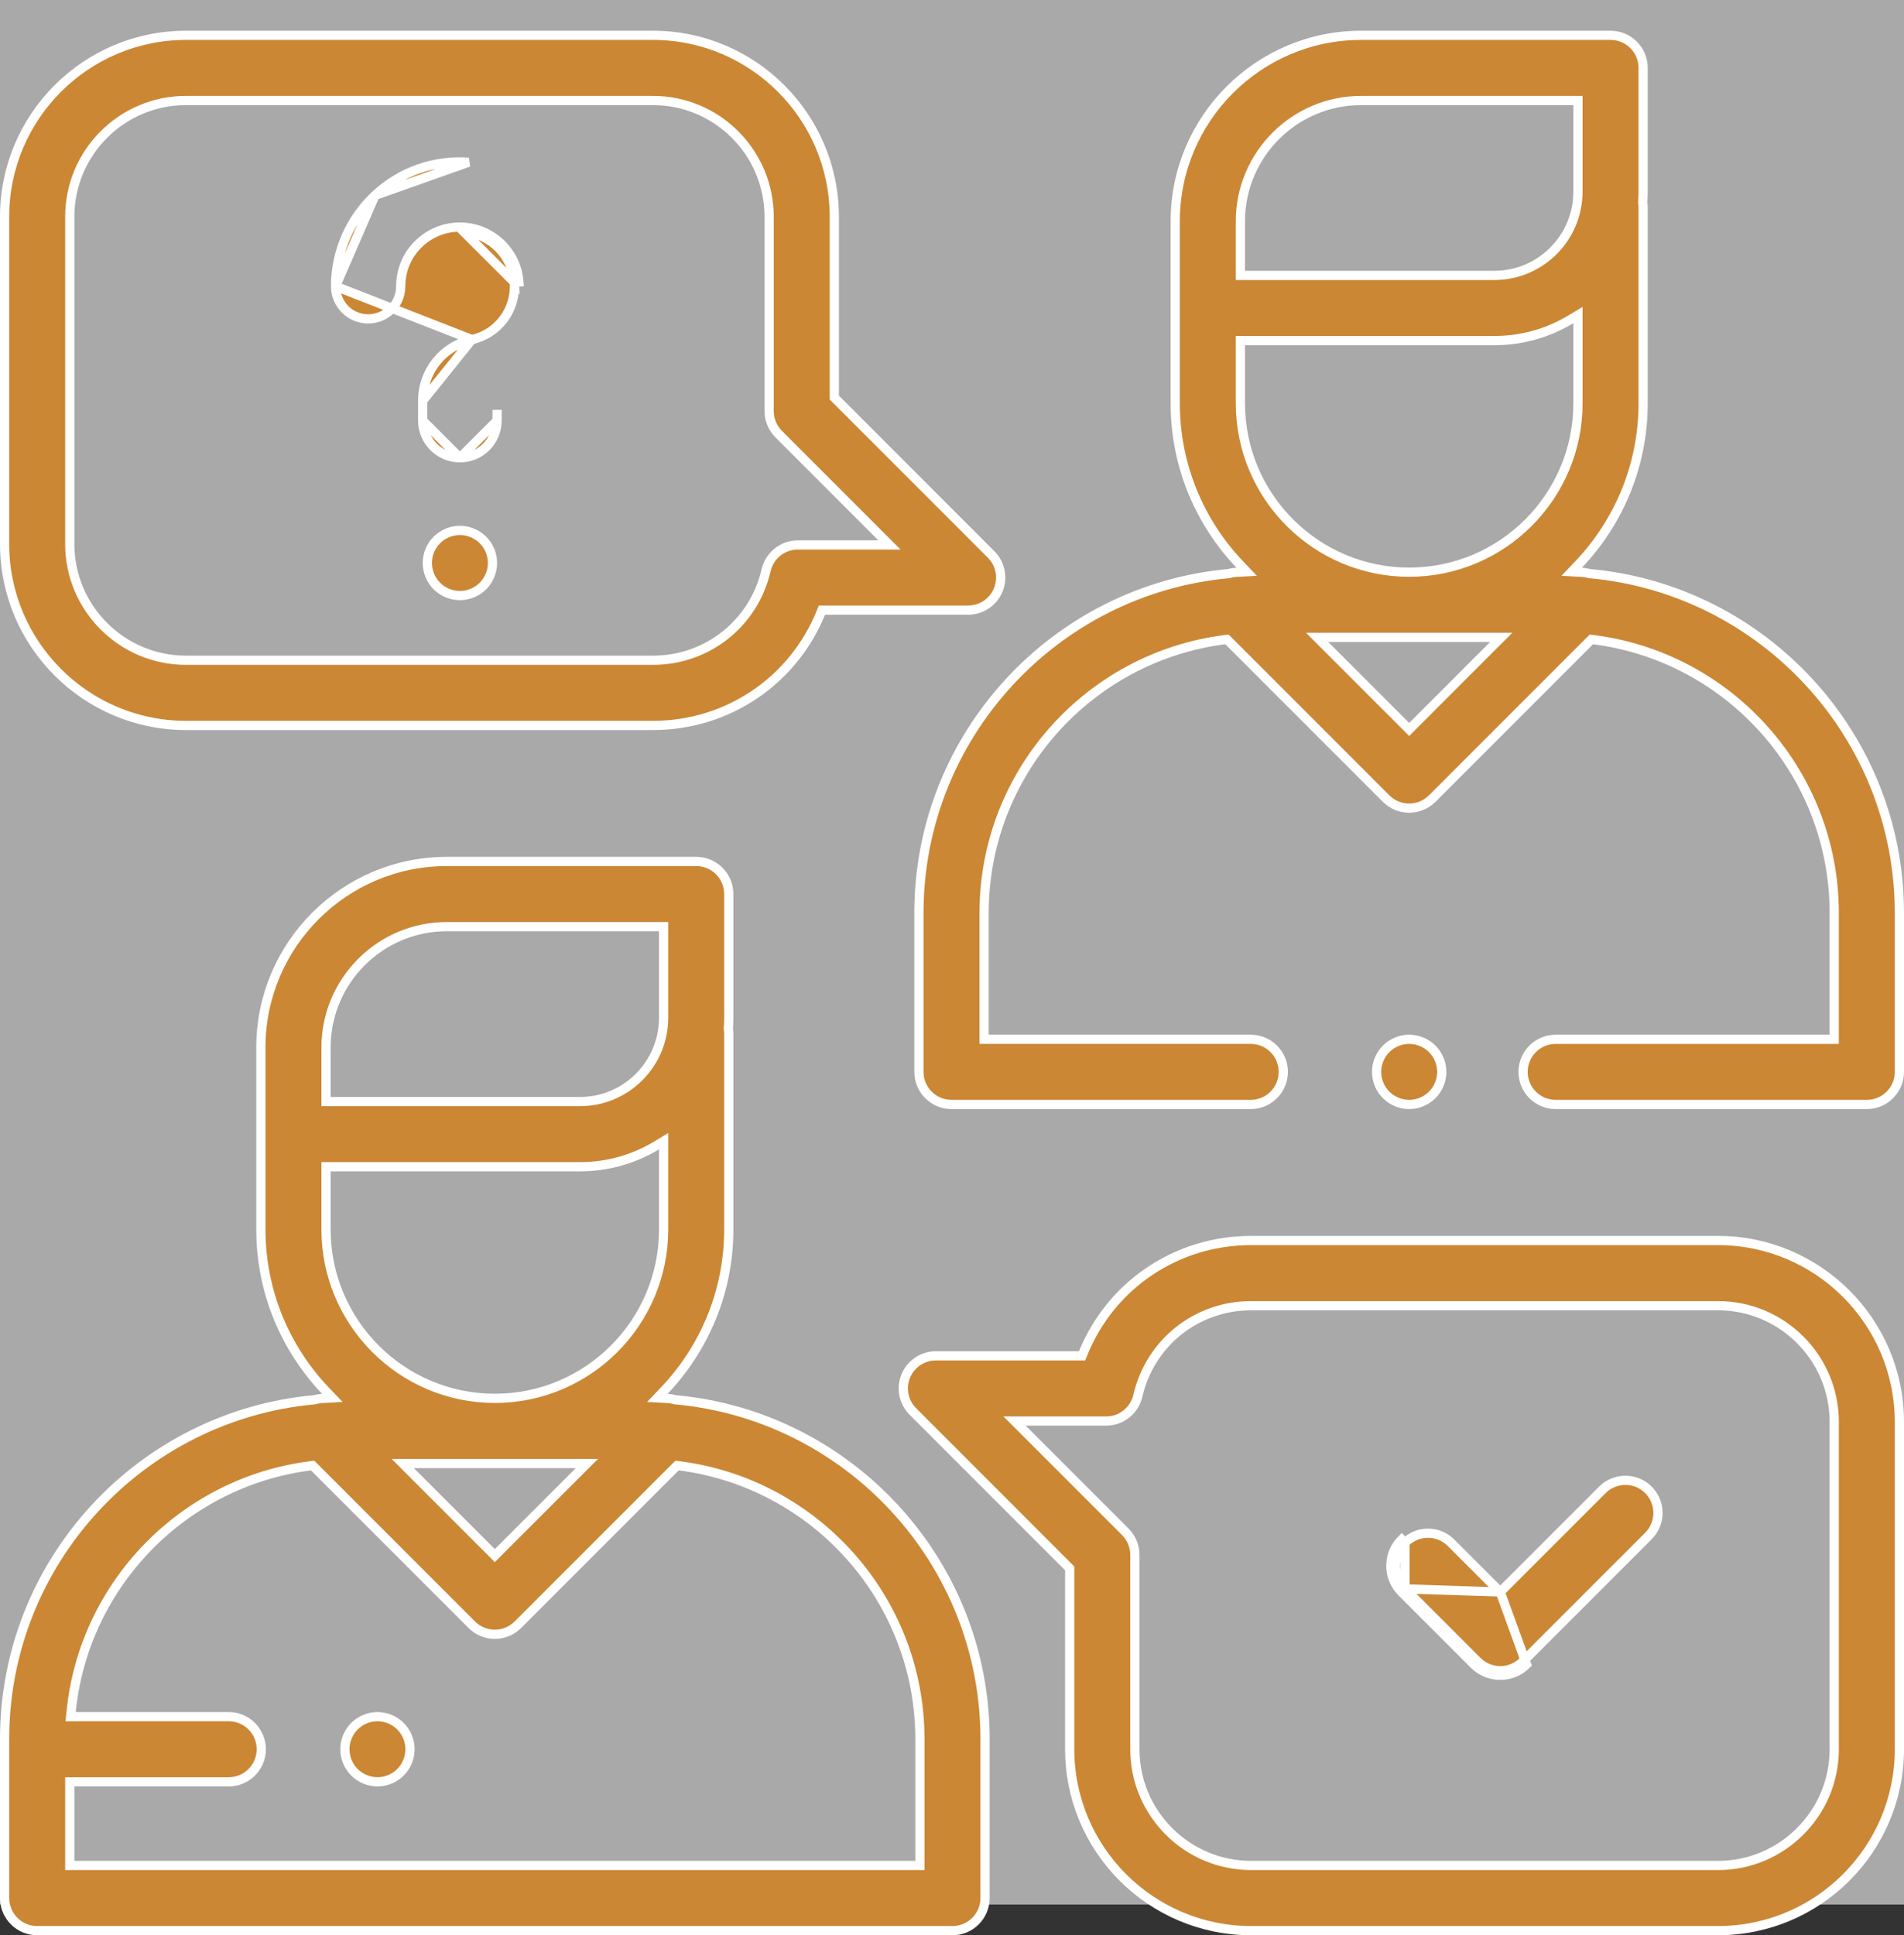 <svg width="62" height="63" viewBox="0 0 62 63" fill="none" xmlns="http://www.w3.org/2000/svg">
<rect x="0" y="0" width="62" height="63" fill="#333333" stroke="none"/>
<rect opacity="0.58" width="62" height="62" fill="white"/>
<path d="M21.964 45.563L21.978 45.567L21.992 45.568C27.637 46.08 32.076 50.839 32.076 56.615V61.789C32.076 62.375 31.601 62.85 31.015 62.85H1.211C0.625 62.85 0.15 62.375 0.15 61.789V56.615C0.15 50.839 4.589 46.08 10.235 45.568L10.249 45.567L10.263 45.563C10.338 45.541 10.417 45.529 10.497 45.525L10.822 45.507L10.597 45.272C9.296 43.904 8.495 42.057 8.495 40.026V34.097C8.495 30.76 11.211 28.044 14.548 28.044H22.67C23.256 28.044 23.731 28.52 23.731 29.105V33.136C23.731 33.249 23.726 33.361 23.718 33.474L23.717 33.489L23.719 33.505C23.727 33.557 23.731 33.606 23.731 33.655V40.026C23.731 42.057 22.93 43.904 21.629 45.272L21.405 45.507L21.73 45.525C21.81 45.529 21.888 45.541 21.964 45.563ZM21.609 30.316V30.166H21.459H14.548C12.38 30.166 10.617 31.93 10.617 34.097V35.633V35.711V35.861H10.767H18.885C20.387 35.861 21.609 34.639 21.609 33.136V30.316ZM10.767 37.982H10.617V38.132V40.026C10.617 43.056 13.083 45.522 16.113 45.522C19.144 45.522 21.609 43.056 21.609 40.026V37.416V37.15L21.382 37.288C20.652 37.728 19.798 37.982 18.885 37.982H10.767ZM18.855 47.9L19.111 47.644H18.749H13.478H13.116L13.371 47.9L16.007 50.535L16.113 50.642L16.219 50.535L18.855 47.9ZM29.805 60.728H29.955V60.578V56.615C29.955 52.053 26.531 48.279 22.119 47.718L22.047 47.709L21.994 47.761L16.863 52.892C16.665 53.091 16.395 53.203 16.113 53.203C15.832 53.203 15.562 53.091 15.363 52.892L10.232 47.761L10.18 47.709L10.107 47.718C5.987 48.242 2.731 51.567 2.317 55.719L2.3 55.884H2.466H7.447C8.033 55.884 8.508 56.359 8.508 56.945C8.508 57.531 8.033 58.006 7.447 58.006H2.422H2.272V58.156V60.578V60.728H2.422H29.805Z" fill="#CB8734" stroke="white" stroke-width="0.3"/>
<path d="M51.738 18.669L51.751 18.673L51.765 18.674C57.411 19.185 61.85 23.945 61.85 29.721V34.895C61.85 35.48 61.375 35.955 60.789 35.955H50.657C50.071 35.955 49.596 35.48 49.596 34.895C49.596 34.309 50.071 33.834 50.657 33.834H59.578H59.728V33.684V29.721C59.728 25.159 56.305 21.385 51.893 20.824L51.82 20.814L51.768 20.866L46.637 25.998L46.637 25.998C46.43 26.205 46.158 26.308 45.886 26.308C45.615 26.308 45.344 26.205 45.136 25.998L40.005 20.866L39.953 20.814L39.88 20.824C35.468 21.384 32.045 25.159 32.045 29.721V33.683V33.833H32.195H40.728C41.313 33.833 41.788 34.308 41.788 34.894C41.788 35.48 41.313 35.955 40.728 35.955H30.984C30.398 35.955 29.923 35.48 29.923 34.894V29.721C29.923 23.944 34.362 19.185 40.008 18.674L40.022 18.672L40.035 18.669C40.111 18.647 40.19 18.635 40.27 18.63L40.595 18.613L40.371 18.377C39.069 17.009 38.269 15.163 38.269 13.131V7.203C38.269 3.865 40.984 1.15 44.322 1.15H52.444C53.03 1.15 53.505 1.625 53.505 2.211V6.242C53.505 6.354 53.499 6.466 53.492 6.579L53.49 6.595L53.493 6.61C53.5 6.662 53.505 6.712 53.505 6.76V13.131C53.505 15.163 52.704 17.01 51.403 18.377L51.178 18.613L51.503 18.63C51.584 18.635 51.662 18.647 51.738 18.669ZM45.781 23.641L45.887 23.747L45.993 23.641L48.628 21.005L48.885 20.749H48.522H43.251H42.889L43.145 21.005L45.781 23.641ZM40.541 11.088H40.391V11.238V13.131C40.391 16.162 42.856 18.627 45.887 18.627C48.917 18.627 51.383 16.162 51.383 13.131V10.522V10.256L51.155 10.393C50.426 10.834 49.571 11.088 48.658 11.088H40.541ZM40.391 8.816V8.966H40.541H48.658C50.161 8.966 51.383 7.744 51.383 6.242V3.422V3.272H51.233H44.322C42.154 3.272 40.391 5.035 40.391 7.203V8.738V8.816Z" fill="#CB8734" stroke="white" stroke-width="0.3"/>
<path d="M45.137 34.144L45.137 34.144C45.334 33.947 45.607 33.833 45.887 33.833C46.166 33.833 46.44 33.947 46.637 34.144C46.834 34.341 46.948 34.615 46.948 34.894C46.948 35.174 46.834 35.447 46.637 35.644L46.637 35.644C46.44 35.842 46.166 35.955 45.887 35.955C45.607 35.955 45.334 35.842 45.137 35.644L45.137 35.644C44.939 35.447 44.826 35.174 44.826 34.894C44.826 34.615 44.939 34.341 45.137 34.144Z" fill="#CB8734" stroke="white" stroke-width="0.3"/>
<path d="M27.167 12.88V12.942L27.211 12.986L32.275 18.051C32.578 18.354 32.669 18.81 32.505 19.207C32.341 19.603 31.954 19.862 31.525 19.862H26.864H26.764L26.726 19.955C25.832 22.151 23.704 23.616 21.262 23.616H6.055C2.799 23.616 0.15 20.967 0.15 17.711V7.055C0.15 3.799 2.799 1.15 6.055 1.15H21.262C24.518 1.15 27.167 3.799 27.167 7.055V12.88ZM28.601 17.74H28.963L28.707 17.484L25.356 14.132C25.157 13.933 25.045 13.663 25.045 13.382V7.055C25.045 4.969 23.348 3.272 21.262 3.272H6.055C3.969 3.272 2.272 4.969 2.272 7.055V17.711C2.272 19.797 3.969 21.494 6.055 21.494H21.262C23.034 21.494 24.55 20.288 24.947 18.563C25.058 18.081 25.487 17.74 25.981 17.74H28.601Z" fill="#CB8734" stroke="white" stroke-width="0.3"/>
<path d="M35.135 44.138H35.236L35.274 44.045C36.167 41.849 38.296 40.384 40.738 40.384H55.945C59.201 40.384 61.85 43.033 61.85 46.289V56.945C61.85 60.201 59.201 62.85 55.945 62.85H40.738C37.482 62.85 34.833 60.201 34.833 56.945V51.12V51.058L34.789 51.014L29.725 45.949C29.725 45.949 29.725 45.949 29.725 45.949C29.422 45.646 29.331 45.19 29.495 44.793C29.659 44.397 30.046 44.138 30.475 44.138H35.135ZM33.399 46.26H33.036L33.292 46.516L36.644 49.868C36.843 50.067 36.955 50.337 36.955 50.618V56.945C36.955 59.031 38.652 60.728 40.738 60.728H55.945C58.031 60.728 59.728 59.031 59.728 56.945V46.289C59.728 44.203 58.031 42.506 55.945 42.506H40.738C38.965 42.506 37.45 43.712 37.053 45.437C36.942 45.919 36.513 46.26 36.019 46.26H33.399Z" fill="#CB8734" stroke="white" stroke-width="0.3"/>
<path d="M48.853 51.826L48.747 51.72L47.25 50.223C46.836 49.809 46.164 49.809 45.75 50.223C45.75 50.223 45.75 50.224 45.75 50.224M48.853 51.826L49.709 54.183C49.473 54.42 49.163 54.538 48.853 54.538C48.543 54.538 48.233 54.42 47.997 54.183L45.644 51.83C45.171 51.357 45.171 50.59 45.644 50.117L45.75 50.224M48.853 51.826L48.959 51.72L52.178 48.501C52.593 48.087 53.264 48.087 53.678 48.501C54.093 48.916 54.093 49.587 53.678 50.002L49.603 54.077L49.603 54.077C49.396 54.284 49.125 54.388 48.853 54.388C48.581 54.388 48.31 54.284 48.103 54.077L45.75 51.724L45.644 51.83L45.75 51.724M48.853 51.826L45.75 51.724M45.75 50.224C45.336 50.638 45.336 51.309 45.75 51.724M45.75 50.224L45.75 51.724" fill="#CB8734" stroke="white" stroke-width="0.3"/>
<path d="M16.748 9.191C16.809 10.078 16.228 10.861 15.366 11.054M16.748 9.191L16.897 9.181C16.897 9.181 16.897 9.181 16.897 9.181C16.832 8.23 16.066 7.464 15.114 7.398C14.573 7.36 14.056 7.543 13.661 7.911C13.267 8.279 13.049 8.781 13.049 9.32C13.049 9.906 12.574 10.381 11.988 10.381C11.402 10.381 10.927 9.906 10.927 9.32L15.366 11.054M16.748 9.191C16.687 8.315 15.981 7.608 15.104 7.548L16.748 9.191ZM15.366 11.054C14.423 11.265 13.764 12.085 13.764 13.047M15.366 11.054L13.764 13.047M12.213 6.36L12.213 6.36C11.396 7.123 10.927 8.202 10.927 9.32L12.213 6.36ZM12.213 6.36C13.043 5.586 14.124 5.203 15.26 5.281L12.213 6.36ZM13.764 13.047V13.694M13.764 13.047V13.694M13.764 13.694C13.764 14.362 14.307 14.904 14.975 14.904M13.764 13.694L14.975 14.904M14.975 14.904C15.644 14.904 16.186 14.362 16.186 13.694M14.975 14.904L16.186 13.694M16.186 13.694V13.341V13.694Z" fill="#CB8734" stroke="white" stroke-width="0.3"/>
<path d="M14.225 17.578L14.226 17.577C14.423 17.38 14.696 17.267 14.976 17.267C15.254 17.267 15.528 17.38 15.726 17.577C15.923 17.774 16.037 18.049 16.037 18.327C16.037 18.606 15.923 18.88 15.726 19.078C15.528 19.275 15.254 19.388 14.976 19.388C14.696 19.388 14.423 19.275 14.226 19.078L14.225 19.077C14.027 18.88 13.915 18.606 13.915 18.327C13.915 18.048 14.027 17.774 14.225 17.578Z" fill="#CB8734" stroke="white" stroke-width="0.3"/>
<path d="M12.291 55.884C12.57 55.884 12.844 55.998 13.041 56.195C13.238 56.392 13.352 56.667 13.352 56.945C13.352 57.224 13.238 57.498 13.041 57.695C12.844 57.892 12.57 58.006 12.291 58.006C12.012 58.006 11.738 57.892 11.541 57.695C11.344 57.498 11.23 57.224 11.23 56.945C11.23 56.667 11.344 56.392 11.541 56.195C11.738 55.998 12.012 55.884 12.291 55.884Z" fill="#CB8734" stroke="white" stroke-width="0.3"/>
</svg>
